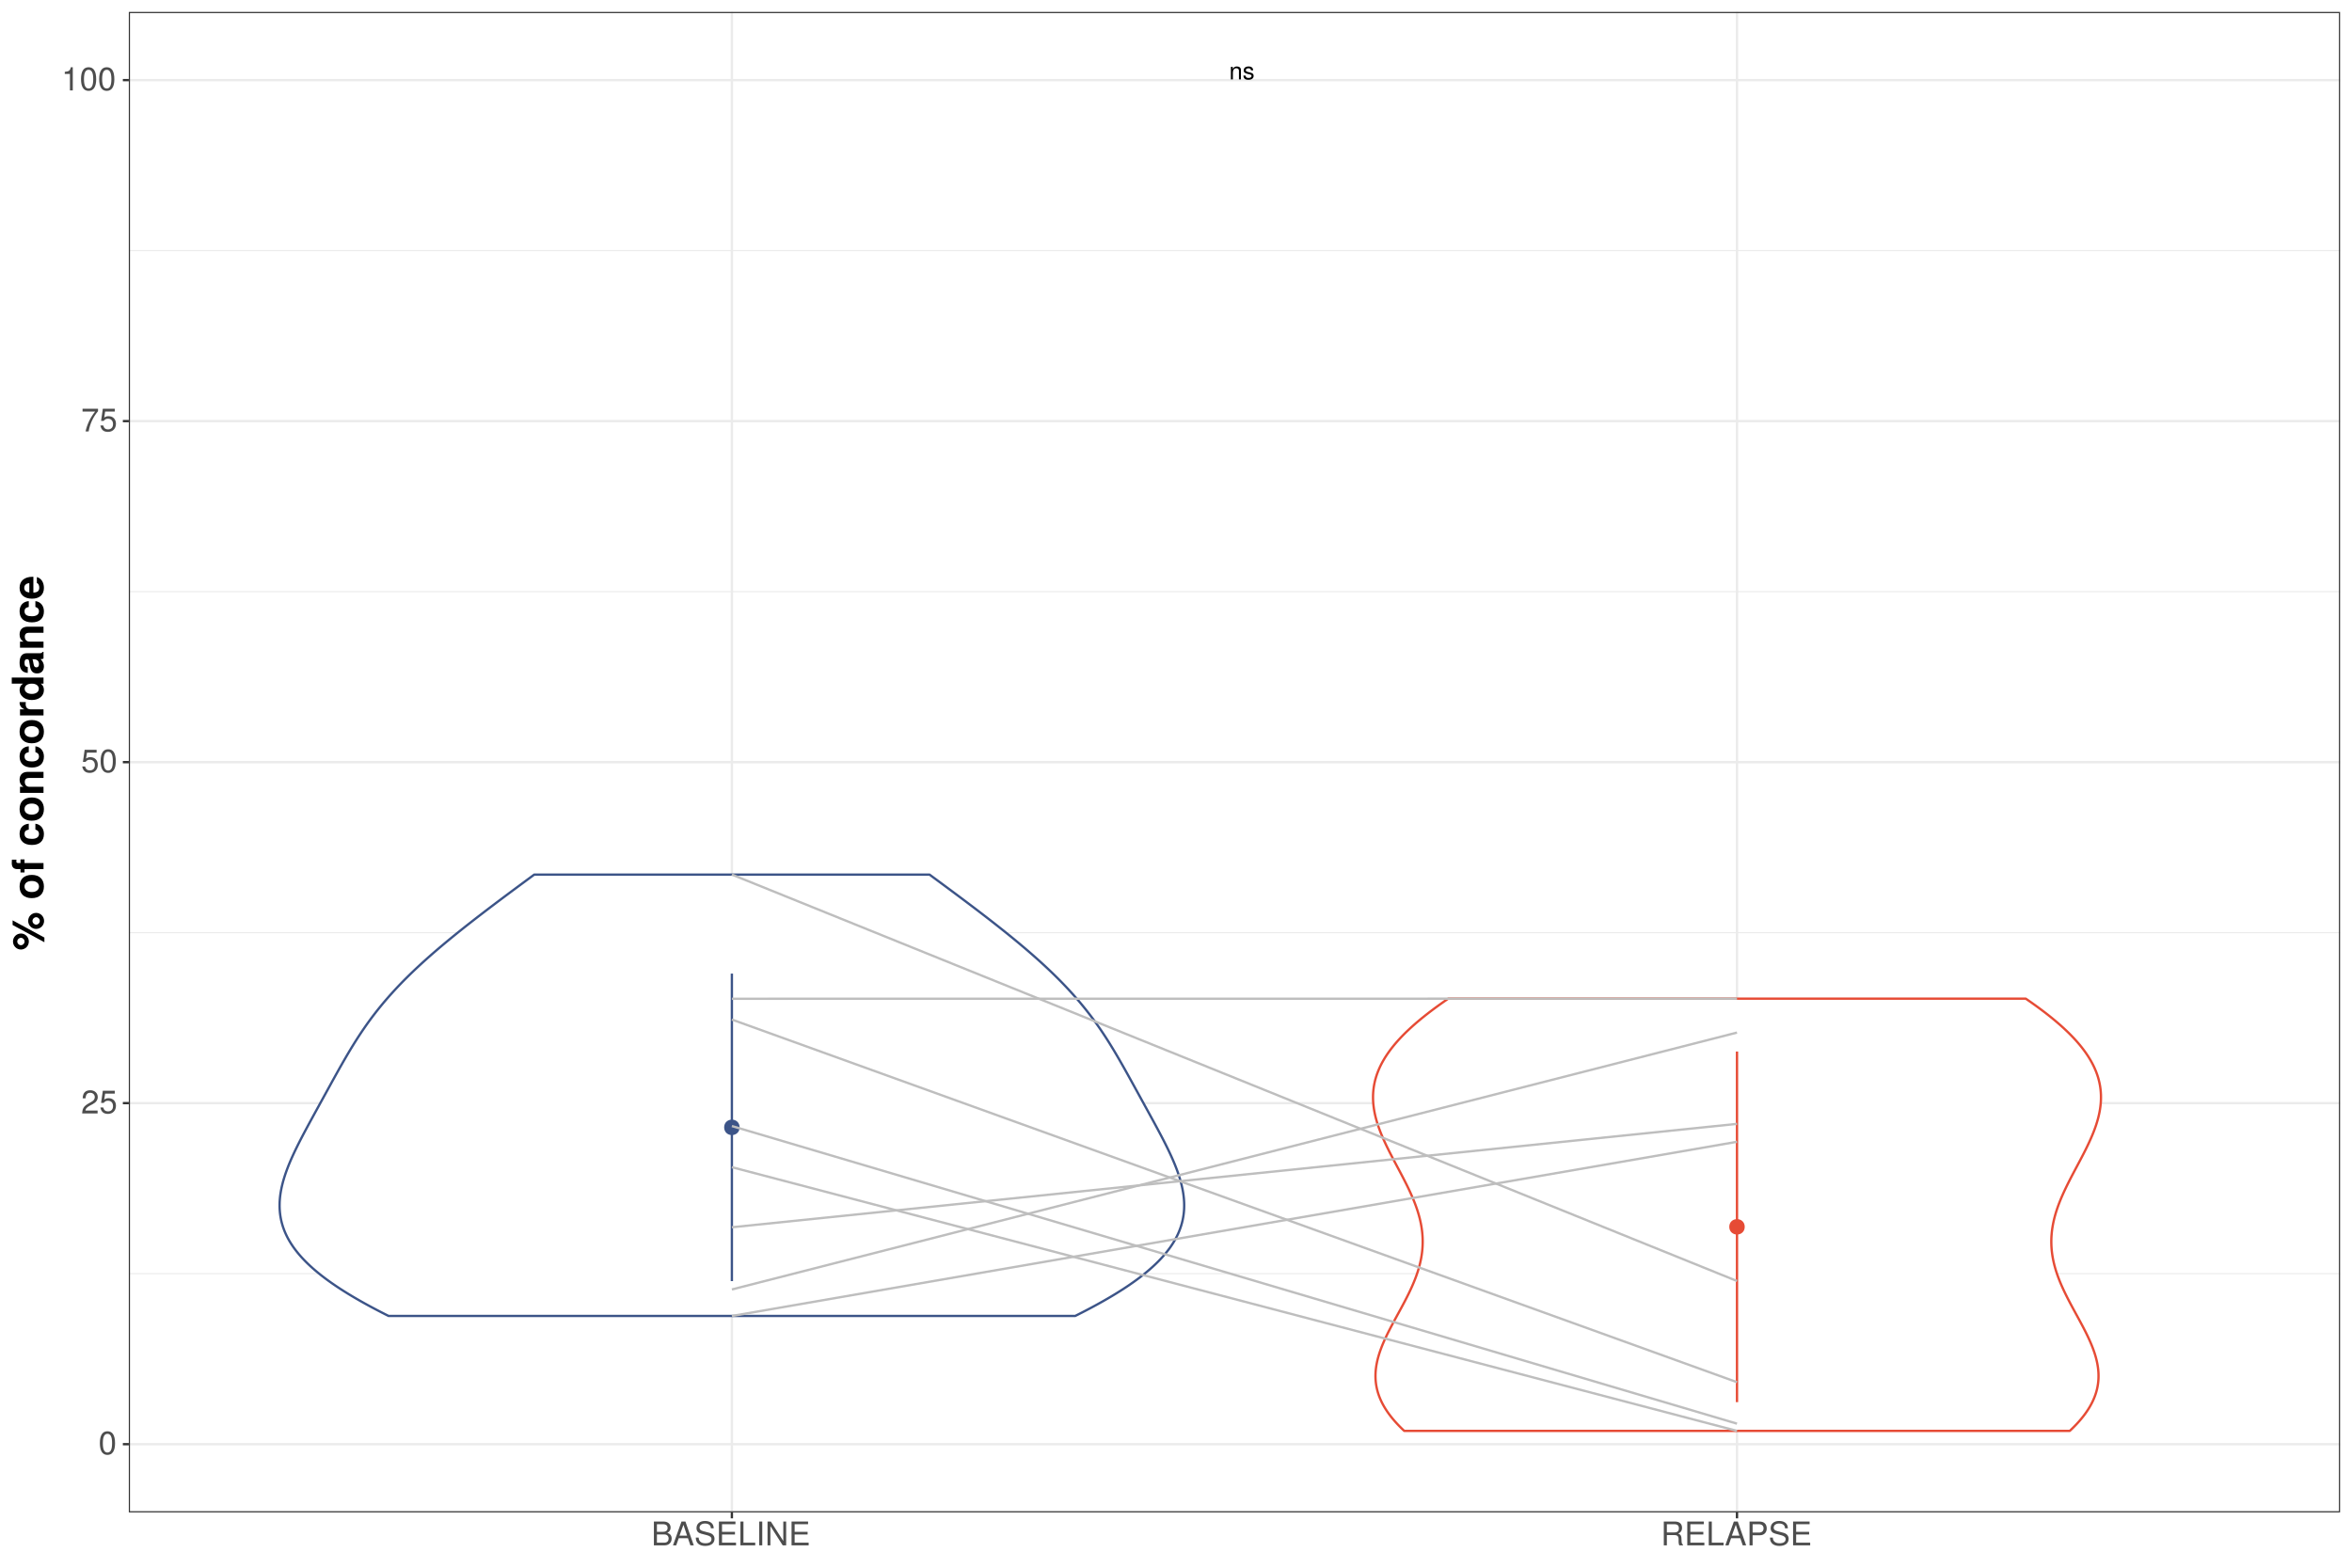<?xml version="1.0" encoding="UTF-8"?>
<svg xmlns="http://www.w3.org/2000/svg" xmlns:xlink="http://www.w3.org/1999/xlink" width="1080pt" height="720pt" viewBox="0 0 1080 720" version="1.1">
<defs>
<g>
<symbol overflow="visible" id="glyph0-0">
<path style="stroke:none;" d=""/>
</symbol>
<symbol overflow="visible" id="glyph0-1">
<path style="stroke:none;" d="M 5.375 0 L 5.375 -4.375 C 5.375 -5.328 4.656 -5.953 3.547 -5.953 C 2.688 -5.953 2.125 -5.625 1.625 -4.812 L 1.625 -5.781 L 0.766 -5.781 L 0.766 0 L 1.688 0 L 1.688 -3.188 C 1.688 -4.375 2.328 -5.141 3.266 -5.141 C 4 -5.141 4.469 -4.703 4.469 -4.016 L 4.469 0 Z M 5.375 0 "/>
</symbol>
<symbol overflow="visible" id="glyph0-2">
<path style="stroke:none;" d="M 5.078 -1.625 C 5.078 -2.484 4.578 -2.922 3.438 -3.188 L 2.547 -3.406 C 1.797 -3.578 1.484 -3.828 1.484 -4.234 C 1.484 -4.766 1.953 -5.109 2.703 -5.109 C 3.453 -5.109 3.844 -4.781 3.859 -4.172 L 4.844 -4.172 C 4.828 -5.312 4.078 -5.953 2.734 -5.953 C 1.391 -5.953 0.516 -5.266 0.516 -4.188 C 0.516 -3.281 0.984 -2.844 2.359 -2.516 L 3.219 -2.312 C 3.859 -2.156 4.109 -1.969 4.109 -1.547 C 4.109 -1 3.562 -0.688 2.766 -0.688 C 1.938 -0.688 1.469 -0.891 1.344 -1.766 L 0.375 -1.766 C 0.422 -0.438 1.172 0.172 2.688 0.172 C 4.141 0.172 5.078 -0.516 5.078 -1.625 Z M 5.078 -1.625 "/>
</symbol>
<symbol overflow="visible" id="glyph1-0">
<path style="stroke:none;" d=""/>
</symbol>
<symbol overflow="visible" id="glyph1-1">
<path style="stroke:none;" d="M 7.609 -5.109 C 7.609 -8.812 6.438 -10.641 4.125 -10.641 C 1.828 -10.641 0.641 -8.781 0.641 -5.203 C 0.641 -1.625 1.844 0.219 4.125 0.219 C 6.375 0.219 7.609 -1.625 7.609 -5.109 Z M 6.25 -5.234 C 6.25 -2.219 5.562 -0.875 4.094 -0.875 C 2.703 -0.875 2 -2.281 2 -5.188 C 2 -8.094 2.703 -9.469 4.125 -9.469 C 5.547 -9.469 6.25 -8.078 6.25 -5.234 Z M 6.25 -5.234 "/>
</symbol>
<symbol overflow="visible" id="glyph1-2">
<path style="stroke:none;" d="M 7.672 -7.516 C 7.672 -9.312 6.266 -10.641 4.266 -10.641 C 2.078 -10.641 0.828 -9.531 0.75 -6.938 L 2.062 -6.938 C 2.172 -8.734 2.906 -9.484 4.219 -9.484 C 5.422 -9.484 6.312 -8.625 6.312 -7.484 C 6.312 -6.641 5.812 -5.922 4.875 -5.391 L 3.5 -4.609 C 1.281 -3.344 0.625 -2.344 0.516 0 L 7.594 0 L 7.594 -1.312 L 2 -1.312 C 2.125 -2.172 2.609 -2.734 3.922 -3.5 L 5.422 -4.312 C 6.906 -5.094 7.672 -6.203 7.672 -7.516 Z M 7.672 -7.516 "/>
</symbol>
<symbol overflow="visible" id="glyph1-3">
<path style="stroke:none;" d="M 7.688 -3.531 C 7.688 -5.625 6.297 -7 4.266 -7 C 3.516 -7 2.906 -6.812 2.297 -6.359 L 2.719 -9.109 L 7.141 -9.109 L 7.141 -10.406 L 1.656 -10.406 L 0.859 -4.844 L 2.062 -4.844 C 2.688 -5.578 3.188 -5.828 4.016 -5.828 C 5.438 -5.828 6.344 -4.922 6.344 -3.344 C 6.344 -1.812 5.453 -0.938 4.016 -0.938 C 2.859 -0.938 2.156 -1.531 1.844 -2.734 L 0.531 -2.734 C 0.953 -0.609 2.156 0.219 4.047 0.219 C 6.188 0.219 7.688 -1.281 7.688 -3.531 Z M 7.688 -3.531 "/>
</symbol>
<symbol overflow="visible" id="glyph1-4">
<path style="stroke:none;" d="M 7.797 -9.297 L 7.797 -10.406 L 0.688 -10.406 L 0.688 -9.109 L 6.438 -9.109 C 4.312 -6.438 2.812 -3.328 2.062 0 L 3.484 0 C 4.062 -3.438 5.562 -6.641 7.797 -9.297 Z M 7.797 -9.297 "/>
</symbol>
<symbol overflow="visible" id="glyph1-5">
<path style="stroke:none;" d="M 5.203 0 L 5.203 -10.641 L 4.328 -10.641 C 3.875 -9 3.562 -8.781 1.531 -8.516 L 1.531 -7.578 L 3.891 -7.578 L 3.891 0 Z M 5.203 0 "/>
</symbol>
<symbol overflow="visible" id="glyph1-6">
<path style="stroke:none;" d="M 9.344 -3.125 C 9.344 -4.438 8.75 -5.234 7.344 -5.781 C 8.344 -6.234 8.859 -7.047 8.859 -8.156 C 8.859 -9.75 7.688 -10.938 5.625 -10.938 L 1.188 -10.938 L 1.188 0 L 6.125 0 C 8.078 0 9.344 -1.312 9.344 -3.125 Z M 7.469 -7.969 C 7.469 -6.859 6.828 -6.219 5.281 -6.219 L 2.578 -6.219 L 2.578 -9.703 L 5.281 -9.703 C 6.828 -9.703 7.469 -9.078 7.469 -7.969 Z M 7.953 -3.109 C 7.953 -2.062 7.312 -1.234 5.984 -1.234 L 2.578 -1.234 L 2.578 -5 L 5.984 -5 C 7.312 -5 7.953 -4.172 7.953 -3.109 Z M 7.953 -3.109 "/>
</symbol>
<symbol overflow="visible" id="glyph1-7">
<path style="stroke:none;" d="M 9.797 0 L 5.953 -10.938 L 4.156 -10.938 L 0.25 0 L 1.734 0 L 2.891 -3.281 L 7.109 -3.281 L 8.234 0 Z M 6.719 -4.453 L 3.234 -4.453 L 5.047 -9.438 Z M 6.719 -4.453 "/>
</symbol>
<symbol overflow="visible" id="glyph1-8">
<path style="stroke:none;" d="M 9.312 -3 C 9.312 -4.344 8.469 -5.344 6.984 -5.75 L 4.25 -6.484 C 2.922 -6.828 2.438 -7.266 2.438 -8.094 C 2.438 -9.203 3.422 -10.031 4.891 -10.031 C 6.625 -10.031 7.625 -9.234 7.625 -7.812 L 8.938 -7.812 C 8.938 -9.953 7.453 -11.203 4.938 -11.203 C 2.531 -11.203 1.047 -9.891 1.047 -7.906 C 1.047 -6.562 1.75 -5.734 3.188 -5.359 L 5.906 -4.641 C 7.297 -4.281 7.922 -3.719 7.922 -2.859 C 7.922 -1.672 7.016 -0.953 5.125 -0.953 C 3.062 -0.953 2.047 -2 2.047 -3.562 L 0.719 -3.562 C 0.719 -0.969 2.453 0.266 5.047 0.266 C 7.812 0.266 9.312 -1.047 9.312 -3 Z M 9.312 -3 "/>
</symbol>
<symbol overflow="visible" id="glyph1-9">
<path style="stroke:none;" d="M 9.188 0 L 9.188 -1.234 L 2.75 -1.234 L 2.75 -4.984 L 8.703 -4.984 L 8.703 -6.203 L 2.75 -6.203 L 2.75 -9.703 L 8.922 -9.703 L 8.922 -10.938 L 1.344 -10.938 L 1.344 0 Z M 9.188 0 "/>
</symbol>
<symbol overflow="visible" id="glyph1-10">
<path style="stroke:none;" d="M 8 0 L 8 -1.234 L 2.594 -1.234 L 2.594 -10.938 L 1.203 -10.938 L 1.203 0 Z M 8 0 "/>
</symbol>
<symbol overflow="visible" id="glyph1-11">
<path style="stroke:none;" d="M 2.891 0 L 2.891 -10.938 L 1.5 -10.938 L 1.5 0 Z M 2.891 0 "/>
</symbol>
<symbol overflow="visible" id="glyph1-12">
<path style="stroke:none;" d="M 9.688 0 L 9.688 -10.938 L 8.375 -10.938 L 8.375 -2 L 2.656 -10.938 L 1.141 -10.938 L 1.141 0 L 2.453 0 L 2.453 -8.859 L 8.109 0 Z M 9.688 0 "/>
</symbol>
<symbol overflow="visible" id="glyph1-13">
<path style="stroke:none;" d="M 10.188 0 L 10.188 -0.344 C 9.656 -0.703 9.547 -1.094 9.531 -2.547 C 9.5 -4.344 9.219 -4.891 8.047 -5.406 C 9.266 -6 9.766 -6.766 9.766 -8.016 C 9.766 -9.906 8.578 -10.938 6.438 -10.938 L 1.391 -10.938 L 1.391 0 L 2.797 0 L 2.797 -4.703 L 6.391 -4.703 C 7.625 -4.703 8.203 -4.109 8.188 -2.766 L 8.172 -1.781 C 8.156 -1.109 8.297 -0.453 8.484 0 Z M 8.312 -7.812 C 8.312 -6.531 7.656 -5.938 6.172 -5.938 L 2.797 -5.938 L 2.797 -9.703 L 6.172 -9.703 C 7.719 -9.703 8.312 -9.047 8.312 -7.812 Z M 8.312 -7.812 "/>
</symbol>
<symbol overflow="visible" id="glyph1-14">
<path style="stroke:none;" d="M 9.25 -7.719 C 9.25 -9.781 8.047 -10.938 5.875 -10.938 L 1.359 -10.938 L 1.359 0 L 2.766 0 L 2.766 -4.641 L 6.188 -4.641 C 8 -4.641 9.25 -5.906 9.25 -7.719 Z M 7.797 -7.781 C 7.797 -6.578 7 -5.859 5.672 -5.859 L 2.766 -5.859 L 2.766 -9.703 L 5.672 -9.703 C 7 -9.703 7.797 -8.984 7.797 -7.781 Z M 7.797 -7.781 "/>
</symbol>
<symbol overflow="visible" id="glyph2-0">
<path style="stroke:none;" d=""/>
</symbol>
<symbol overflow="visible" id="glyph2-1">
<path style="stroke:none;" d="M -10.344 -7.797 C -12.406 -7.797 -14.016 -6.188 -14.016 -4.125 C -14.016 -2.094 -12.375 -0.438 -10.375 -0.438 C -8.375 -0.438 -6.734 -2.094 -6.734 -4.125 C -6.734 -6.125 -8.375 -7.797 -10.344 -7.797 Z M -10.359 -5.812 C -9.453 -5.812 -8.703 -5.047 -8.703 -4.125 C -8.703 -3.188 -9.453 -2.422 -10.375 -2.422 C -11.281 -2.422 -12.047 -3.188 -12.047 -4.125 C -12.047 -5.062 -11.297 -5.812 -10.359 -5.812 Z M -14.188 -13.844 L -14.188 -11.719 L 0.406 -3.797 L 0.406 -5.938 Z M -3.344 -17.266 C -5.422 -17.266 -7.047 -15.641 -7.047 -13.578 C -7.047 -11.562 -5.406 -9.906 -3.406 -9.906 C -1.375 -9.906 0.266 -11.562 0.266 -13.578 C 0.266 -15.578 -1.375 -17.266 -3.344 -17.266 Z M -3.359 -15.281 C -2.453 -15.281 -1.703 -14.5 -1.703 -13.578 C -1.703 -12.641 -2.453 -11.875 -3.375 -11.875 C -4.297 -11.875 -5.062 -12.641 -5.062 -13.578 C -5.062 -14.516 -4.297 -15.281 -3.359 -15.281 Z M -3.359 -15.281 "/>
</symbol>
<symbol overflow="visible" id="glyph2-2">
<path style="stroke:none;" d=""/>
</symbol>
<symbol overflow="visible" id="glyph2-3">
<path style="stroke:none;" d="M -5.312 -11.375 C -8.984 -11.375 -10.984 -9.406 -10.984 -6.016 C -10.984 -2.719 -8.938 -0.703 -5.406 -0.703 C -1.844 -0.703 0.188 -2.719 0.188 -6.047 C 0.188 -9.312 -1.859 -11.375 -5.312 -11.375 Z M -5.359 -8.578 C -3.344 -8.578 -2.078 -7.547 -2.078 -6.047 C -2.078 -4.516 -3.344 -3.5 -5.406 -3.5 C -7.453 -3.5 -8.719 -4.516 -8.719 -6.047 C -8.719 -7.578 -7.484 -8.578 -5.359 -8.578 Z M -5.359 -8.578 "/>
</symbol>
<symbol overflow="visible" id="glyph2-4">
<path style="stroke:none;" d="M -8.719 -6.266 L -10.578 -6.266 L -10.578 -4.594 L -11.641 -4.594 C -12.203 -4.594 -12.484 -4.844 -12.484 -5.359 C -12.484 -5.594 -12.453 -5.922 -12.422 -6.156 L -14.516 -6.156 C -14.562 -5.641 -14.578 -4.938 -14.578 -4.562 C -14.578 -2.703 -13.703 -1.797 -11.875 -1.797 L -10.578 -1.797 L -10.578 -0.281 L -8.719 -0.281 L -8.719 -1.797 L 0 -1.797 L 0 -4.594 L -8.719 -4.594 Z M -8.719 -6.266 "/>
</symbol>
<symbol overflow="visible" id="glyph2-5">
<path style="stroke:none;" d="M -3.734 -10.438 L -3.734 -7.766 C -2.625 -7.406 -2.078 -6.844 -2.078 -5.766 C -2.078 -4.344 -3.219 -3.484 -5.312 -3.484 C -7.297 -3.484 -8.719 -4 -8.719 -5.766 C -8.719 -6.906 -8.188 -7.438 -6.766 -7.766 L -6.766 -10.438 C -9.406 -10.234 -10.984 -8.484 -10.984 -5.781 C -10.984 -2.562 -9 -0.688 -5.312 -0.688 C -1.766 -0.688 0.188 -2.547 0.188 -5.734 C 0.188 -8.359 -1.438 -10.188 -3.734 -10.438 Z M -3.734 -10.438 "/>
</symbol>
<symbol overflow="visible" id="glyph2-6">
<path style="stroke:none;" d="M 0 -10.922 L -7.234 -10.922 C -9.625 -10.922 -10.984 -9.594 -10.984 -7.297 C -10.984 -5.844 -10.438 -4.859 -9.234 -4.062 L -10.797 -4.062 L -10.797 -1.266 L 0 -1.266 L 0 -4.062 L -6.484 -4.062 C -7.766 -4.062 -8.594 -4.953 -8.594 -6.312 C -8.594 -7.516 -7.938 -8.125 -6.656 -8.125 L 0 -8.125 Z M 0 -10.922 "/>
</symbol>
<symbol overflow="visible" id="glyph2-7">
<path style="stroke:none;" d="M -8.125 -7.406 L -10.953 -7.406 C -10.984 -7.234 -10.984 -7.141 -10.984 -7.062 C -10.984 -5.781 -10.141 -4.656 -8.688 -4.062 L -10.797 -4.062 L -10.797 -1.266 L 0 -1.266 L 0 -4.062 L -5.734 -4.062 C -7.375 -4.062 -8.203 -4.875 -8.203 -6.516 C -8.203 -6.812 -8.188 -7.016 -8.125 -7.406 Z M -8.125 -7.406 "/>
</symbol>
<symbol overflow="visible" id="glyph2-8">
<path style="stroke:none;" d="M 0 -10.906 L -14.578 -10.906 L -14.578 -8.094 L -9.406 -8.094 C -10.484 -7.406 -10.984 -6.453 -10.984 -5.125 C -10.984 -2.547 -8.641 -0.578 -5.375 -0.578 C -2.312 -0.578 0.188 -2.266 0.188 -5.125 C 0.188 -6.453 -0.312 -7.406 -1.234 -8.094 L 0 -8.094 Z M -5.344 -8.094 C -3.375 -8.094 -2.156 -7.141 -2.156 -5.734 C -2.156 -4.344 -3.406 -3.375 -5.375 -3.375 C -7.375 -3.375 -8.641 -4.344 -8.641 -5.734 C -8.641 -7.156 -7.406 -8.094 -5.344 -8.094 Z M -5.344 -8.094 "/>
</symbol>
<symbol overflow="visible" id="glyph2-9">
<path style="stroke:none;" d="M 0 -10.484 L -0.344 -10.484 C -0.797 -9.984 -1.094 -9.844 -1.656 -9.844 L -7.656 -9.844 C -9.859 -9.844 -10.984 -8.344 -10.984 -5.422 C -10.984 -2.5 -9.734 -0.984 -7.234 -0.797 L -7.234 -3.5 C -8.359 -3.641 -8.719 -4.094 -8.719 -5.484 C -8.719 -6.562 -8.359 -7.094 -7.641 -7.094 C -6.5 -7.094 -6.625 -6.266 -6.375 -4.859 L -6.188 -3.734 C -5.797 -1.594 -4.875 -0.562 -2.922 -0.562 C -0.812 -0.562 0.188 -2.047 0.188 -3.844 C 0.188 -5.047 -0.344 -6.141 -1.359 -7.125 C -0.797 -7.125 -0.312 -7.188 0 -7.438 Z M -4.625 -7.094 C -3 -7.094 -2.078 -6.297 -2.078 -4.875 C -2.078 -3.938 -2.438 -3.359 -3.234 -3.359 C -4.062 -3.359 -4.359 -3.797 -4.578 -4.953 L -4.766 -5.922 C -4.906 -6.656 -4.938 -6.781 -5.094 -7.094 Z M -4.625 -7.094 "/>
</symbol>
<symbol overflow="visible" id="glyph2-10">
<path style="stroke:none;" d="M -5 -10.5 C -8.719 -10.5 -10.984 -8.625 -10.984 -5.438 C -10.984 -2.344 -8.875 -0.438 -5.266 -0.438 C -1.797 -0.438 0.188 -2.312 0.188 -5.375 C 0.188 -7.797 -0.922 -9.766 -3.047 -10.375 L -3.047 -7.625 C -2.266 -7.375 -1.953 -6.5 -1.953 -5.484 C -1.953 -4.156 -2.562 -3.312 -4.656 -3.234 L -4.656 -10.484 Z M -6.516 -7.578 L -6.516 -3.281 C -8.016 -3.453 -8.844 -4.156 -8.844 -5.406 C -8.844 -6.594 -8.062 -7.438 -6.516 -7.578 Z M -6.516 -7.578 "/>
</symbol>
</g>
<clipPath id="clip1">
  <path d="M 59.152 5.48 L 1074.523 5.48 L 1074.523 694.59 L 59.152 694.59 Z M 59.152 5.48 "/>
</clipPath>
<clipPath id="clip2">
  <path d="M 59.152 584 L 1074.523 584 L 1074.523 586 L 59.152 586 Z M 59.152 584 "/>
</clipPath>
<clipPath id="clip3">
  <path d="M 59.152 428 L 1074.523 428 L 1074.523 429 L 59.152 429 Z M 59.152 428 "/>
</clipPath>
<clipPath id="clip4">
  <path d="M 59.152 271 L 1074.523 271 L 1074.523 272 L 59.152 272 Z M 59.152 271 "/>
</clipPath>
<clipPath id="clip5">
  <path d="M 59.152 114 L 1074.523 114 L 1074.523 116 L 59.152 116 Z M 59.152 114 "/>
</clipPath>
<clipPath id="clip6">
  <path d="M 59.152 662 L 1074.523 662 L 1074.523 664 L 59.152 664 Z M 59.152 662 "/>
</clipPath>
<clipPath id="clip7">
  <path d="M 59.152 506 L 1074.523 506 L 1074.523 508 L 59.152 508 Z M 59.152 506 "/>
</clipPath>
<clipPath id="clip8">
  <path d="M 59.152 349 L 1074.523 349 L 1074.523 351 L 59.152 351 Z M 59.152 349 "/>
</clipPath>
<clipPath id="clip9">
  <path d="M 59.152 192 L 1074.523 192 L 1074.523 194 L 59.152 194 Z M 59.152 192 "/>
</clipPath>
<clipPath id="clip10">
  <path d="M 59.152 36 L 1074.523 36 L 1074.523 38 L 59.152 38 Z M 59.152 36 "/>
</clipPath>
<clipPath id="clip11">
  <path d="M 335 5.48 L 337 5.48 L 337 694.59 L 335 694.59 Z M 335 5.48 "/>
</clipPath>
<clipPath id="clip12">
  <path d="M 797 5.48 L 799 5.48 L 799 694.59 L 797 694.59 Z M 797 5.48 "/>
</clipPath>
<clipPath id="clip13">
  <path d="M 59.152 5.48 L 1074.523 5.48 L 1074.523 694.59 L 59.152 694.59 Z M 59.152 5.48 "/>
</clipPath>
</defs>
<g id="surface67">
<rect x="0" y="0" width="1080" height="720" style="fill:rgb(100%,100%,100%);fill-opacity:1;stroke:none;"/>
<rect x="0" y="0" width="1080" height="720" style="fill:rgb(100%,100%,100%);fill-opacity:1;stroke:none;"/>
<path style="fill:none;stroke-width:1.067;stroke-linecap:round;stroke-linejoin:round;stroke:rgb(100%,100%,100%);stroke-opacity:1;stroke-miterlimit:10;" d="M 0 720 L 1080 720 L 1080 0 L 0 0 Z M 0 720 "/>
<g clip-path="url(#clip1)" clip-rule="nonzero">
<path style=" stroke:none;fill-rule:nonzero;fill:rgb(100%,100%,100%);fill-opacity:1;" d="M 59.152 694.59 L 1074.523 694.59 L 1074.523 5.48 L 59.152 5.48 Z M 59.152 694.59 "/>
</g>
<g clip-path="url(#clip2)" clip-rule="nonzero">
<path style="fill:none;stroke-width:0.533;stroke-linecap:butt;stroke-linejoin:round;stroke:rgb(92.157%,92.157%,92.157%);stroke-opacity:1;stroke-miterlimit:10;" d="M 59.152 584.957 L 1074.52 584.957 "/>
</g>
<g clip-path="url(#clip3)" clip-rule="nonzero">
<path style="fill:none;stroke-width:0.533;stroke-linecap:butt;stroke-linejoin:round;stroke:rgb(92.157%,92.157%,92.157%);stroke-opacity:1;stroke-miterlimit:10;" d="M 59.152 428.344 L 1074.52 428.344 "/>
</g>
<g clip-path="url(#clip4)" clip-rule="nonzero">
<path style="fill:none;stroke-width:0.533;stroke-linecap:butt;stroke-linejoin:round;stroke:rgb(92.157%,92.157%,92.157%);stroke-opacity:1;stroke-miterlimit:10;" d="M 59.152 271.727 L 1074.52 271.727 "/>
</g>
<g clip-path="url(#clip5)" clip-rule="nonzero">
<path style="fill:none;stroke-width:0.533;stroke-linecap:butt;stroke-linejoin:round;stroke:rgb(92.157%,92.157%,92.157%);stroke-opacity:1;stroke-miterlimit:10;" d="M 59.152 115.109 L 1074.52 115.109 "/>
</g>
<g clip-path="url(#clip6)" clip-rule="nonzero">
<path style="fill:none;stroke-width:1.067;stroke-linecap:butt;stroke-linejoin:round;stroke:rgb(92.157%,92.157%,92.157%);stroke-opacity:1;stroke-miterlimit:10;" d="M 59.152 663.266 L 1074.52 663.266 "/>
</g>
<g clip-path="url(#clip7)" clip-rule="nonzero">
<path style="fill:none;stroke-width:1.067;stroke-linecap:butt;stroke-linejoin:round;stroke:rgb(92.157%,92.157%,92.157%);stroke-opacity:1;stroke-miterlimit:10;" d="M 59.152 506.648 L 1074.52 506.648 "/>
</g>
<g clip-path="url(#clip8)" clip-rule="nonzero">
<path style="fill:none;stroke-width:1.067;stroke-linecap:butt;stroke-linejoin:round;stroke:rgb(92.157%,92.157%,92.157%);stroke-opacity:1;stroke-miterlimit:10;" d="M 59.152 350.035 L 1074.52 350.035 "/>
</g>
<g clip-path="url(#clip9)" clip-rule="nonzero">
<path style="fill:none;stroke-width:1.067;stroke-linecap:butt;stroke-linejoin:round;stroke:rgb(92.157%,92.157%,92.157%);stroke-opacity:1;stroke-miterlimit:10;" d="M 59.152 193.418 L 1074.52 193.418 "/>
</g>
<g clip-path="url(#clip10)" clip-rule="nonzero">
<path style="fill:none;stroke-width:1.067;stroke-linecap:butt;stroke-linejoin:round;stroke:rgb(92.157%,92.157%,92.157%);stroke-opacity:1;stroke-miterlimit:10;" d="M 59.152 36.801 L 1074.52 36.801 "/>
</g>
<g clip-path="url(#clip11)" clip-rule="nonzero">
<path style="fill:none;stroke-width:1.067;stroke-linecap:butt;stroke-linejoin:round;stroke:rgb(92.157%,92.157%,92.157%);stroke-opacity:1;stroke-miterlimit:10;" d="M 336.07 694.59 L 336.07 5.48 "/>
</g>
<g clip-path="url(#clip12)" clip-rule="nonzero">
<path style="fill:none;stroke-width:1.067;stroke-linecap:butt;stroke-linejoin:round;stroke:rgb(92.157%,92.157%,92.157%);stroke-opacity:1;stroke-miterlimit:10;" d="M 797.602 694.59 L 797.602 5.48 "/>
</g>
<path style="fill-rule:nonzero;fill:rgb(100%,100%,100%);fill-opacity:1;stroke-width:1.067;stroke-linecap:butt;stroke-linejoin:round;stroke:rgb(23.529%,32.941%,53.333%);stroke-opacity:1;stroke-miterlimit:10;" d="M 178.441 604.391 L 177.652 603.992 L 176.859 603.598 L 176.086 603.199 L 175.309 602.805 L 174.535 602.406 L 173.773 602.012 L 173.008 601.613 L 172.258 601.219 L 170.758 600.422 L 170.023 600.027 L 169.289 599.629 L 168.562 599.234 L 167.844 598.836 L 167.125 598.441 L 166.418 598.043 L 165.711 597.648 L 165.012 597.25 L 164.324 596.852 L 163.633 596.457 L 162.953 596.059 L 162.281 595.664 L 161.609 595.266 L 160.953 594.871 L 160.297 594.473 L 159.645 594.078 L 159.004 593.68 L 158.367 593.281 L 157.738 592.887 L 157.117 592.488 L 156.496 592.094 L 155.887 591.695 L 155.285 591.301 L 154.684 590.902 L 154.098 590.508 L 153.512 590.109 L 152.934 589.711 L 152.363 589.316 L 151.797 588.918 L 151.242 588.523 L 150.695 588.125 L 150.148 587.73 L 149.613 587.332 L 149.082 586.938 L 148.562 586.539 L 148.047 586.141 L 147.531 585.746 L 147.035 585.348 L 146.539 584.953 L 146.051 584.555 L 145.57 584.16 L 145.094 583.762 L 144.629 583.367 L 144.172 582.969 L 143.711 582.57 L 143.27 582.176 L 142.832 581.777 L 142.395 581.383 L 141.977 580.984 L 141.555 580.59 L 141.145 580.191 L 140.742 579.797 L 140.34 579.398 L 139.953 579 L 139.57 578.605 L 139.191 578.207 L 138.824 577.812 L 138.457 577.414 L 138.105 577.02 L 137.758 576.621 L 137.41 576.227 L 137.078 575.828 L 136.75 575.43 L 136.426 575.035 L 136.117 574.637 L 135.805 574.242 L 135.508 573.844 L 135.211 573.449 L 134.922 573.051 L 134.645 572.656 L 134.371 572.258 L 134.102 571.859 L 133.844 571.465 L 133.586 571.066 L 133.34 570.672 L 133.098 570.273 L 132.859 569.879 L 132.637 569.48 L 132.414 569.086 L 132.195 568.688 L 131.992 568.289 L 131.785 567.895 L 131.59 567.496 L 131.402 567.102 L 131.215 566.703 L 131.039 566.309 L 130.867 565.91 L 130.703 565.516 L 130.547 565.117 L 130.387 564.719 L 130.246 564.324 L 130.102 563.926 L 129.965 563.531 L 129.84 563.133 L 129.715 562.738 L 129.598 562.34 L 129.488 561.945 L 129.375 561.547 L 129.277 561.148 L 129.184 560.754 L 129.09 560.355 L 129.012 559.961 L 128.93 559.562 L 128.859 559.168 L 128.793 558.77 L 128.727 558.375 L 128.672 557.977 L 128.621 557.578 L 128.57 557.184 L 128.535 556.785 L 128.496 556.391 L 128.465 555.992 L 128.441 555.598 L 128.414 555.199 L 128.402 554.805 L 128.379 554.008 L 128.383 553.613 L 128.383 553.215 L 128.391 552.82 L 128.402 552.422 L 128.414 552.027 L 128.438 551.629 L 128.465 551.234 L 128.492 550.836 L 128.527 550.438 L 128.562 550.043 L 128.605 549.645 L 128.652 549.25 L 128.699 548.852 L 128.758 548.457 L 128.816 548.059 L 128.879 547.664 L 128.945 547.266 L 129.016 546.867 L 129.09 546.473 L 129.168 546.074 L 129.246 545.68 L 129.332 545.281 L 129.422 544.887 L 129.512 544.488 L 129.609 544.094 L 129.707 543.695 L 129.809 543.297 L 129.914 542.902 L 130.02 542.504 L 130.133 542.109 L 130.25 541.711 L 130.367 541.316 L 130.488 540.918 L 130.609 540.523 L 130.867 539.727 L 130.996 539.332 L 131.133 538.934 L 131.27 538.539 L 131.41 538.141 L 131.555 537.746 L 131.699 537.348 L 131.848 536.953 L 132 536.555 L 132.148 536.156 L 132.305 535.762 L 132.461 535.363 L 132.621 534.969 L 132.785 534.57 L 132.945 534.176 L 133.113 533.777 L 133.281 533.383 L 133.449 532.984 L 133.621 532.586 L 133.797 532.191 L 133.973 531.793 L 134.148 531.398 L 134.328 531 L 134.508 530.605 L 134.691 530.207 L 134.875 529.812 L 135.059 529.414 L 135.246 529.016 L 135.434 528.621 L 135.625 528.223 L 135.816 527.828 L 136.008 527.43 L 136.203 527.035 L 136.398 526.637 L 136.594 526.242 L 136.789 525.844 L 136.988 525.445 L 137.188 525.051 L 137.391 524.652 L 137.59 524.258 L 137.793 523.859 L 137.996 523.465 L 138.203 523.066 L 138.406 522.672 L 138.82 521.875 L 139.027 521.48 L 139.234 521.082 L 139.445 520.688 L 139.652 520.289 L 139.863 519.895 L 140.074 519.496 L 140.285 519.102 L 140.5 518.703 L 140.711 518.305 L 140.926 517.91 L 141.137 517.512 L 141.352 517.117 L 141.566 516.719 L 141.781 516.324 L 141.996 515.926 L 142.211 515.531 L 142.641 514.734 L 142.859 514.34 L 143.074 513.941 L 143.289 513.547 L 143.508 513.148 L 143.723 512.754 L 143.941 512.355 L 144.156 511.961 L 144.594 511.164 L 144.809 510.77 L 145.027 510.371 L 145.246 509.977 L 145.465 509.578 L 145.68 509.184 L 145.898 508.785 L 146.117 508.391 L 146.336 507.992 L 146.551 507.594 L 146.77 507.199 L 146.988 506.801 L 147.207 506.406 L 147.426 506.008 L 147.641 505.613 L 147.859 505.215 L 148.078 504.82 L 148.516 504.023 L 148.73 503.629 L 148.949 503.23 L 149.168 502.836 L 149.387 502.438 L 149.602 502.043 L 149.82 501.645 L 150.039 501.25 L 150.477 500.453 L 150.691 500.059 L 150.91 499.66 L 151.129 499.266 L 151.348 498.867 L 151.566 498.473 L 151.785 498.074 L 152.004 497.68 L 152.219 497.281 L 152.438 496.883 L 152.656 496.488 L 152.875 496.09 L 153.098 495.695 L 153.316 495.297 L 153.535 494.902 L 153.754 494.504 L 153.973 494.109 L 154.195 493.711 L 154.414 493.312 L 154.637 492.918 L 154.859 492.52 L 155.078 492.125 L 155.301 491.727 L 155.523 491.332 L 155.746 490.934 L 155.969 490.539 L 156.191 490.141 L 156.418 489.742 L 156.641 489.348 L 156.867 488.949 L 157.094 488.555 L 157.316 488.156 L 157.543 487.762 L 157.773 487.363 L 158 486.969 L 158.461 486.172 L 158.688 485.777 L 158.922 485.379 L 159.152 484.984 L 159.383 484.586 L 159.617 484.191 L 159.852 483.793 L 160.09 483.398 L 160.324 483 L 160.562 482.602 L 160.801 482.207 L 161.039 481.809 L 161.277 481.414 L 161.52 481.016 L 161.762 480.621 L 162.008 480.223 L 162.254 479.828 L 162.496 479.43 L 162.746 479.031 L 162.996 478.637 L 163.242 478.238 L 163.496 477.844 L 163.746 477.445 L 164 477.051 L 164.258 476.652 L 164.512 476.258 L 164.773 475.859 L 165.031 475.461 L 165.293 475.066 L 165.555 474.668 L 165.82 474.273 L 166.086 473.875 L 166.355 473.48 L 166.621 473.082 L 166.895 472.688 L 167.168 472.289 L 167.438 471.891 L 167.715 471.496 L 167.992 471.098 L 168.273 470.703 L 168.555 470.305 L 168.836 469.91 L 169.125 469.512 L 169.41 469.117 L 169.699 468.719 L 169.992 468.32 L 170.281 467.926 L 170.578 467.527 L 170.875 467.133 L 171.172 466.734 L 171.473 466.34 L 171.777 465.941 L 172.082 465.547 L 172.391 465.148 L 172.695 464.75 L 173.008 464.355 L 173.324 463.957 L 173.637 463.562 L 173.957 463.164 L 174.273 462.77 L 174.598 462.371 L 174.922 461.977 L 175.246 461.578 L 175.574 461.18 L 175.906 460.785 L 176.238 460.387 L 176.574 459.992 L 176.91 459.594 L 177.25 459.199 L 177.594 458.801 L 177.938 458.406 L 178.633 457.609 L 178.98 457.215 L 179.336 456.816 L 179.691 456.422 L 180.051 456.023 L 180.41 455.629 L 180.77 455.23 L 181.137 454.836 L 181.871 454.039 L 182.246 453.645 L 182.617 453.246 L 182.992 452.852 L 183.371 452.453 L 183.754 452.059 L 184.137 451.66 L 184.52 451.266 L 184.906 450.867 L 185.297 450.469 L 185.688 450.074 L 186.082 449.676 L 186.48 449.281 L 186.879 448.883 L 187.281 448.488 L 187.684 448.09 L 188.086 447.695 L 188.496 447.297 L 188.902 446.898 L 189.316 446.504 L 189.73 446.105 L 190.145 445.711 L 190.562 445.312 L 190.984 444.918 L 191.406 444.52 L 191.832 444.125 L 192.684 443.328 L 193.117 442.934 L 193.547 442.535 L 193.98 442.141 L 194.418 441.742 L 194.855 441.348 L 195.297 440.949 L 195.738 440.555 L 196.629 439.758 L 197.078 439.363 L 197.527 438.965 L 197.98 438.57 L 198.434 438.172 L 198.887 437.777 L 199.344 437.379 L 199.805 436.984 L 200.727 436.188 L 201.191 435.793 L 201.656 435.395 L 202.125 435 L 202.594 434.602 L 203.062 434.207 L 203.535 433.809 L 204.012 433.414 L 204.484 433.016 L 204.965 432.617 L 205.441 432.223 L 205.922 431.824 L 206.402 431.43 L 206.887 431.031 L 207.371 430.637 L 207.855 430.238 L 208.344 429.844 L 208.832 429.445 L 209.324 429.047 L 209.812 428.652 L 210.309 428.254 L 210.801 427.859 L 211.297 427.461 L 211.793 427.066 L 212.289 426.668 L 212.789 426.273 L 213.289 425.875 L 213.793 425.477 L 214.293 425.082 L 214.797 424.684 L 215.301 424.289 L 215.809 423.891 L 216.316 423.496 L 216.824 423.098 L 217.332 422.703 L 218.355 421.906 L 218.867 421.512 L 219.379 421.113 L 219.895 420.719 L 220.406 420.32 L 220.926 419.926 L 221.441 419.527 L 221.957 419.133 L 222.996 418.336 L 223.516 417.941 L 224.039 417.543 L 224.559 417.148 L 225.082 416.75 L 225.605 416.355 L 226.129 415.957 L 226.652 415.562 L 227.18 415.164 L 227.703 414.766 L 228.23 414.371 L 228.758 413.973 L 229.285 413.578 L 229.816 413.18 L 230.344 412.785 L 230.875 412.387 L 231.402 411.992 L 232.465 411.195 L 232.996 410.801 L 233.531 410.402 L 234.062 410.008 L 234.598 409.609 L 235.129 409.215 L 235.664 408.816 L 236.199 408.422 L 237.27 407.625 L 237.805 407.23 L 238.34 406.832 L 238.875 406.438 L 239.41 406.039 L 239.949 405.645 L 240.484 405.246 L 241.023 404.852 L 241.559 404.453 L 242.098 404.055 L 242.637 403.66 L 243.176 403.262 L 243.711 402.867 L 244.25 402.469 L 244.789 402.074 L 245.328 401.676 L 426.812 401.676 L 427.352 402.074 L 427.891 402.469 L 428.426 402.867 L 428.965 403.262 L 429.504 403.66 L 430.043 404.055 L 430.578 404.453 L 431.117 404.852 L 431.652 405.246 L 432.191 405.645 L 432.727 406.039 L 433.266 406.438 L 433.801 406.832 L 434.336 407.23 L 434.871 407.625 L 435.941 408.422 L 436.477 408.816 L 437.008 409.215 L 437.543 409.609 L 438.078 410.008 L 438.609 410.402 L 439.141 410.801 L 439.672 411.195 L 440.734 411.992 L 441.266 412.387 L 441.797 412.785 L 442.324 413.18 L 442.852 413.578 L 443.383 413.973 L 443.906 414.371 L 444.434 414.766 L 444.961 415.164 L 445.484 415.562 L 446.012 415.957 L 446.535 416.355 L 447.059 416.75 L 447.582 417.148 L 448.102 417.543 L 448.621 417.941 L 449.145 418.336 L 449.66 418.734 L 450.18 419.133 L 450.699 419.527 L 451.215 419.926 L 451.73 420.32 L 452.246 420.719 L 452.762 421.113 L 453.273 421.512 L 453.785 421.906 L 454.809 422.703 L 455.316 423.098 L 455.824 423.496 L 456.332 423.891 L 456.836 424.289 L 457.344 424.684 L 457.844 425.082 L 458.348 425.477 L 459.348 426.273 L 459.848 426.668 L 460.348 427.066 L 460.844 427.461 L 461.34 427.859 L 461.832 428.254 L 462.324 428.652 L 462.816 429.047 L 463.305 429.445 L 463.797 429.844 L 464.281 430.238 L 464.77 430.637 L 465.254 431.031 L 465.734 431.43 L 466.219 431.824 L 466.699 432.223 L 467.176 432.617 L 467.656 433.016 L 468.129 433.414 L 468.602 433.809 L 469.074 434.207 L 469.547 434.602 L 470.016 435 L 470.484 435.395 L 470.949 435.793 L 471.414 436.188 L 472.336 436.984 L 472.793 437.379 L 473.25 437.777 L 473.707 438.172 L 474.16 438.57 L 474.613 438.965 L 475.062 439.363 L 475.508 439.758 L 475.957 440.156 L 476.402 440.555 L 476.844 440.949 L 477.285 441.348 L 477.723 441.742 L 478.156 442.141 L 478.594 442.535 L 479.023 442.934 L 479.457 443.328 L 480.309 444.125 L 480.734 444.52 L 481.156 444.918 L 481.574 445.312 L 481.996 445.711 L 482.41 446.105 L 482.824 446.504 L 483.234 446.898 L 484.055 447.695 L 484.457 448.09 L 484.859 448.488 L 485.262 448.883 L 486.055 449.676 L 486.449 450.074 L 486.84 450.469 L 487.234 450.867 L 487.617 451.266 L 488.004 451.66 L 488.387 452.059 L 488.766 452.453 L 489.145 452.852 L 489.523 453.246 L 489.895 453.645 L 490.27 454.039 L 491.004 454.836 L 491.367 455.23 L 491.73 455.629 L 492.09 456.023 L 492.449 456.422 L 492.805 456.816 L 493.156 457.215 L 493.508 457.609 L 494.203 458.406 L 494.547 458.801 L 494.891 459.199 L 495.227 459.594 L 495.566 459.992 L 495.902 460.387 L 496.234 460.785 L 496.562 461.18 L 496.895 461.578 L 497.219 461.977 L 497.543 462.371 L 497.863 462.77 L 498.184 463.164 L 498.504 463.562 L 498.816 463.957 L 499.133 464.355 L 499.441 464.75 L 500.059 465.547 L 500.363 465.941 L 500.664 466.34 L 500.969 466.734 L 501.266 467.133 L 501.562 467.527 L 501.855 467.926 L 502.148 468.32 L 502.441 468.719 L 502.73 469.117 L 503.016 469.512 L 503.301 469.91 L 503.586 470.305 L 503.867 470.703 L 504.145 471.098 L 504.422 471.496 L 504.699 471.891 L 505.246 472.688 L 505.52 473.082 L 505.785 473.48 L 506.055 473.875 L 506.32 474.273 L 506.582 474.668 L 506.848 475.066 L 507.109 475.461 L 507.625 476.258 L 507.883 476.652 L 508.137 477.051 L 508.391 477.445 L 508.645 477.844 L 508.895 478.238 L 509.145 478.637 L 509.395 479.031 L 509.887 479.828 L 510.133 480.223 L 510.375 480.621 L 510.617 481.016 L 510.859 481.414 L 511.102 481.809 L 511.34 482.207 L 511.578 482.602 L 511.816 483 L 512.051 483.398 L 512.285 483.793 L 512.52 484.191 L 512.754 484.586 L 512.988 484.984 L 513.219 485.379 L 513.449 485.777 L 513.68 486.172 L 514.141 486.969 L 514.367 487.363 L 514.594 487.762 L 514.82 488.156 L 515.047 488.555 L 515.273 488.949 L 515.5 489.348 L 515.723 489.742 L 515.945 490.141 L 516.172 490.539 L 516.395 490.934 L 516.617 491.332 L 516.84 491.727 L 517.059 492.125 L 517.281 492.52 L 517.504 492.918 L 517.723 493.312 L 517.945 493.711 L 518.164 494.109 L 518.383 494.504 L 518.605 494.902 L 518.824 495.297 L 519.043 495.695 L 519.262 496.09 L 519.48 496.488 L 519.699 496.883 L 520.137 497.68 L 520.355 498.074 L 520.574 498.473 L 520.793 498.867 L 521.012 499.266 L 521.23 499.66 L 521.445 500.059 L 521.664 500.453 L 522.102 501.25 L 522.316 501.645 L 522.535 502.043 L 522.754 502.438 L 522.973 502.836 L 523.191 503.23 L 523.406 503.629 L 523.625 504.023 L 524.062 504.82 L 524.277 505.215 L 524.496 505.613 L 524.715 506.008 L 524.934 506.406 L 525.152 506.801 L 525.367 507.199 L 525.586 507.594 L 526.023 508.391 L 526.242 508.785 L 526.457 509.184 L 526.676 509.578 L 526.895 509.977 L 527.113 510.371 L 527.328 510.77 L 527.547 511.164 L 527.766 511.562 L 527.98 511.961 L 528.199 512.355 L 528.414 512.754 L 528.633 513.148 L 528.848 513.547 L 529.066 513.941 L 529.281 514.34 L 529.496 514.734 L 529.715 515.133 L 529.93 515.531 L 530.145 515.926 L 530.359 516.324 L 530.574 516.719 L 530.789 517.117 L 531 517.512 L 531.215 517.91 L 531.43 518.305 L 531.852 519.102 L 532.062 519.496 L 532.273 519.895 L 532.484 520.289 L 532.695 520.688 L 532.902 521.082 L 533.113 521.48 L 533.32 521.875 L 533.734 522.672 L 533.938 523.066 L 534.145 523.465 L 534.348 523.859 L 534.547 524.258 L 534.75 524.652 L 534.949 525.051 L 535.148 525.445 L 535.547 526.242 L 535.742 526.637 L 535.938 527.035 L 536.129 527.43 L 536.324 527.828 L 536.516 528.223 L 536.703 528.621 L 536.895 529.016 L 537.078 529.414 L 537.266 529.812 L 537.449 530.207 L 537.633 530.605 L 537.812 531 L 537.992 531.398 L 538.168 531.793 L 538.344 532.191 L 538.516 532.586 L 538.859 533.383 L 539.027 533.777 L 539.191 534.176 L 539.355 534.57 L 539.52 534.969 L 539.676 535.363 L 539.832 535.762 L 539.988 536.156 L 540.293 536.953 L 540.441 537.348 L 540.586 537.746 L 540.727 538.141 L 540.867 538.539 L 541.004 538.934 L 541.141 539.332 L 541.273 539.727 L 541.531 540.523 L 541.652 540.918 L 541.773 541.316 L 541.891 541.711 L 542.004 542.109 L 542.121 542.504 L 542.227 542.902 L 542.332 543.297 L 542.434 543.695 L 542.531 544.094 L 542.629 544.488 L 542.719 544.887 L 542.805 545.281 L 542.895 545.68 L 542.973 546.074 L 543.051 546.473 L 543.125 546.867 L 543.195 547.266 L 543.262 547.664 L 543.324 548.059 L 543.379 548.457 L 543.438 548.852 L 543.484 549.25 L 543.531 549.645 L 543.574 550.043 L 543.613 550.438 L 543.648 550.836 L 543.676 551.234 L 543.699 551.629 L 543.723 552.027 L 543.738 552.422 L 543.75 552.82 L 543.758 553.215 L 543.758 554.008 L 543.75 554.406 L 543.738 554.805 L 543.727 555.199 L 543.699 555.598 L 543.676 555.992 L 543.645 556.391 L 543.605 556.785 L 543.566 557.184 L 543.52 557.578 L 543.465 557.977 L 543.414 558.375 L 543.348 558.77 L 543.281 559.168 L 543.207 559.562 L 543.129 559.961 L 543.047 560.355 L 542.957 560.754 L 542.859 561.148 L 542.762 561.547 L 542.652 561.945 L 542.543 562.34 L 542.426 562.738 L 542.301 563.133 L 542.176 563.531 L 542.035 563.926 L 541.895 564.324 L 541.75 564.719 L 541.438 565.516 L 541.273 565.91 L 541.098 566.309 L 540.926 566.703 L 540.738 567.102 L 540.547 567.496 L 540.355 567.895 L 540.148 568.289 L 539.941 568.688 L 539.727 569.086 L 539.504 569.48 L 539.281 569.879 L 539.039 570.273 L 538.801 570.672 L 538.555 571.066 L 538.297 571.465 L 538.039 571.859 L 537.77 572.258 L 537.496 572.656 L 537.219 573.051 L 536.926 573.449 L 536.633 573.844 L 536.336 574.242 L 536.023 574.637 L 535.711 575.035 L 535.391 575.43 L 535.059 575.828 L 534.73 576.227 L 534.383 576.621 L 534.035 577.02 L 533.68 577.414 L 533.316 577.812 L 532.949 578.207 L 532.57 578.605 L 532.188 579 L 531.801 579.398 L 531.398 579.797 L 530.996 580.191 L 530.586 580.59 L 530.164 580.984 L 529.742 581.383 L 529.309 581.777 L 528.867 582.176 L 528.426 582.57 L 527.512 583.367 L 527.043 583.762 L 526.566 584.16 L 526.09 584.555 L 525.598 584.953 L 525.105 585.348 L 524.605 585.746 L 524.094 586.141 L 523.578 586.539 L 523.059 586.938 L 522.523 587.332 L 521.992 587.73 L 521.445 588.125 L 520.895 588.523 L 520.344 588.918 L 519.773 589.316 L 519.207 589.711 L 518.629 590.109 L 518.043 590.508 L 517.457 590.902 L 516.855 591.301 L 516.254 591.695 L 515.645 592.094 L 515.023 592.488 L 514.402 592.887 L 513.773 593.281 L 513.133 593.68 L 512.496 594.078 L 511.844 594.473 L 511.188 594.871 L 510.531 595.266 L 509.859 595.664 L 509.188 596.059 L 508.504 596.457 L 507.816 596.852 L 507.129 597.25 L 506.426 597.648 L 505.723 598.043 L 505.016 598.441 L 504.297 598.836 L 503.578 599.234 L 502.848 599.629 L 502.113 600.027 L 501.379 600.422 L 500.633 600.82 L 499.883 601.219 L 499.129 601.613 L 498.367 602.012 L 497.605 602.406 L 496.832 602.805 L 496.055 603.199 L 495.277 603.598 L 494.488 603.992 L 493.699 604.391 Z M 178.441 604.391 "/>
<path style="fill-rule:nonzero;fill:rgb(100%,100%,100%);fill-opacity:1;stroke-width:1.067;stroke-linecap:butt;stroke-linejoin:round;stroke:rgb(90.196%,29.412%,20.784%);stroke-opacity:1;stroke-miterlimit:10;" d="M 644.809 657.18 L 644.398 656.793 L 643.988 656.402 L 643.59 656.016 L 643.199 655.625 L 642.809 655.238 L 642.43 654.848 L 642.059 654.461 L 641.684 654.07 L 641.328 653.684 L 640.977 653.297 L 640.621 652.906 L 640.285 652.52 L 639.953 652.129 L 639.617 651.742 L 639.301 651.352 L 638.988 650.965 L 638.672 650.574 L 638.379 650.188 L 638.082 649.797 L 637.789 649.41 L 637.516 649.023 L 637.238 648.633 L 636.965 648.246 L 636.711 647.855 L 636.457 647.469 L 636.203 647.078 L 635.969 646.691 L 635.73 646.301 L 635.5 645.914 L 635.285 645.523 L 635.066 645.137 L 634.859 644.746 L 634.66 644.359 L 634.465 643.973 L 634.277 643.582 L 634.098 643.195 L 633.922 642.805 L 633.754 642.418 L 633.594 642.027 L 633.438 641.641 L 633.289 641.25 L 633.148 640.863 L 633.008 640.473 L 632.883 640.086 L 632.762 639.699 L 632.641 639.309 L 632.535 638.922 L 632.434 638.531 L 632.328 638.145 L 632.242 637.754 L 632.16 637.367 L 632.074 636.977 L 632.008 636.59 L 631.941 636.199 L 631.875 635.812 L 631.824 635.426 L 631.777 635.035 L 631.73 634.648 L 631.699 634.258 L 631.668 633.871 L 631.637 633.48 L 631.621 633.094 L 631.609 632.703 L 631.598 632.316 L 631.598 631.926 L 631.602 631.539 L 631.605 631.148 L 631.625 630.762 L 631.641 630.375 L 631.664 629.984 L 631.699 629.598 L 631.73 629.207 L 631.77 628.82 L 631.816 628.43 L 631.867 628.043 L 631.922 627.652 L 631.984 627.266 L 632.047 626.875 L 632.117 626.488 L 632.191 626.102 L 632.27 625.711 L 632.352 625.324 L 632.441 624.934 L 632.531 624.547 L 632.629 624.156 L 632.73 623.77 L 632.832 623.379 L 632.945 622.992 L 633.059 622.602 L 633.172 622.215 L 633.293 621.828 L 633.418 621.438 L 633.543 621.051 L 633.68 620.66 L 633.816 620.273 L 633.949 619.883 L 634.098 619.496 L 634.242 619.105 L 634.391 618.719 L 634.543 618.328 L 634.699 617.941 L 634.855 617.551 L 635.184 616.777 L 635.348 616.387 L 635.52 616 L 635.691 615.609 L 635.863 615.223 L 636.043 614.832 L 636.223 614.445 L 636.402 614.055 L 636.59 613.668 L 636.773 613.277 L 636.961 612.891 L 637.152 612.504 L 637.344 612.113 L 637.539 611.727 L 637.734 611.336 L 637.93 610.949 L 638.129 610.559 L 638.332 610.172 L 638.531 609.781 L 638.734 609.395 L 638.938 609.004 L 639.352 608.23 L 639.559 607.84 L 639.766 607.453 L 639.973 607.062 L 640.184 606.676 L 640.391 606.285 L 640.602 605.898 L 640.812 605.508 L 641.023 605.121 L 641.238 604.73 L 641.66 603.957 L 641.871 603.566 L 642.086 603.18 L 642.297 602.789 L 642.508 602.402 L 642.719 602.012 L 642.93 601.625 L 643.141 601.234 L 643.352 600.848 L 643.562 600.457 L 643.77 600.07 L 643.98 599.68 L 644.395 598.906 L 644.598 598.516 L 644.805 598.129 L 645.008 597.738 L 645.211 597.352 L 645.41 596.961 L 645.609 596.574 L 645.812 596.184 L 646.008 595.797 L 646.203 595.406 L 646.398 595.02 L 646.59 594.633 L 646.781 594.242 L 646.973 593.855 L 647.156 593.465 L 647.344 593.078 L 647.527 592.688 L 647.707 592.301 L 647.887 591.91 L 648.066 591.523 L 648.238 591.133 L 648.414 590.746 L 648.586 590.359 L 648.75 589.969 L 648.918 589.582 L 649.082 589.191 L 649.242 588.805 L 649.398 588.414 L 649.559 588.027 L 649.707 587.637 L 649.859 587.25 L 650.008 586.859 L 650.152 586.473 L 650.293 586.082 L 650.434 585.695 L 650.57 585.309 L 650.703 584.918 L 650.836 584.531 L 650.961 584.141 L 651.086 583.754 L 651.207 583.363 L 651.324 582.977 L 651.438 582.586 L 651.551 582.199 L 651.656 581.809 L 651.766 581.422 L 651.867 581.035 L 651.961 580.645 L 652.059 580.258 L 652.148 579.867 L 652.238 579.48 L 652.324 579.09 L 652.402 578.703 L 652.48 578.312 L 652.559 577.926 L 652.625 577.535 L 652.758 576.762 L 652.816 576.371 L 652.871 575.984 L 652.926 575.594 L 652.973 575.207 L 653.02 574.816 L 653.062 574.43 L 653.098 574.039 L 653.133 573.652 L 653.164 573.262 L 653.211 572.488 L 653.234 572.098 L 653.246 571.711 L 653.258 571.32 L 653.27 570.934 L 653.273 570.543 L 653.273 569.766 L 653.262 569.379 L 653.254 568.988 L 653.242 568.602 L 653.223 568.211 L 653.176 567.438 L 653.145 567.047 L 653.113 566.66 L 653.078 566.27 L 653.039 565.883 L 652.996 565.492 L 652.949 565.105 L 652.898 564.715 L 652.844 564.328 L 652.785 563.938 L 652.66 563.164 L 652.594 562.773 L 652.52 562.387 L 652.449 561.996 L 652.367 561.609 L 652.285 561.219 L 652.203 560.832 L 652.113 560.441 L 652.02 560.055 L 651.93 559.664 L 651.727 558.891 L 651.625 558.5 L 651.516 558.113 L 651.402 557.723 L 651.293 557.336 L 651.172 556.945 L 651.051 556.559 L 650.934 556.168 L 650.805 555.781 L 650.676 555.391 L 650.547 555.004 L 650.41 554.613 L 650.273 554.227 L 650.133 553.84 L 649.992 553.449 L 649.848 553.062 L 649.699 552.672 L 649.547 552.285 L 649.395 551.895 L 649.242 551.508 L 649.082 551.117 L 648.926 550.73 L 648.762 550.34 L 648.598 549.953 L 648.43 549.566 L 648.262 549.176 L 648.09 548.789 L 647.918 548.398 L 647.746 548.012 L 647.566 547.621 L 647.391 547.234 L 647.211 546.844 L 647.027 546.457 L 646.844 546.066 L 646.66 545.68 L 646.473 545.293 L 646.285 544.902 L 646.094 544.516 L 645.902 544.125 L 645.711 543.738 L 645.516 543.348 L 645.32 542.961 L 645.125 542.57 L 644.926 542.184 L 644.727 541.793 L 644.531 541.406 L 644.328 541.02 L 644.129 540.629 L 643.926 540.242 L 643.723 539.852 L 643.52 539.465 L 643.316 539.074 L 643.109 538.688 L 642.906 538.297 L 642.699 537.91 L 642.492 537.52 L 642.289 537.133 L 642.082 536.742 L 641.668 535.969 L 641.461 535.578 L 641.254 535.191 L 641.047 534.801 L 640.844 534.414 L 640.637 534.023 L 640.43 533.637 L 640.227 533.246 L 640.02 532.859 L 639.816 532.469 L 639.41 531.695 L 639.207 531.305 L 639.004 530.918 L 638.805 530.527 L 638.602 530.141 L 638.402 529.75 L 638.207 529.363 L 638.008 528.973 L 637.812 528.586 L 637.617 528.195 L 637.234 527.422 L 637.043 527.031 L 636.852 526.645 L 636.664 526.254 L 636.48 525.867 L 636.293 525.477 L 636.113 525.09 L 635.934 524.699 L 635.754 524.312 L 635.578 523.922 L 635.402 523.535 L 635.227 523.145 L 634.891 522.371 L 634.723 521.98 L 634.559 521.594 L 634.398 521.203 L 634.238 520.816 L 634.082 520.426 L 633.926 520.039 L 633.773 519.648 L 633.629 519.262 L 633.48 518.871 L 633.336 518.484 L 633.195 518.098 L 633.059 517.707 L 632.922 517.32 L 632.793 516.93 L 632.66 516.543 L 632.539 516.152 L 632.414 515.766 L 632.293 515.375 L 632.18 514.988 L 632.07 514.598 L 631.957 514.211 L 631.852 513.824 L 631.75 513.434 L 631.648 513.047 L 631.559 512.656 L 631.465 512.27 L 631.375 511.879 L 631.293 511.492 L 631.215 511.102 L 631.133 510.715 L 631.066 510.324 L 630.996 509.938 L 630.93 509.547 L 630.871 509.16 L 630.816 508.773 L 630.762 508.383 L 630.715 507.996 L 630.672 507.605 L 630.629 507.219 L 630.598 506.828 L 630.566 506.441 L 630.535 506.051 L 630.516 505.664 L 630.496 505.273 L 630.484 504.887 L 630.477 504.5 L 630.473 504.109 L 630.473 503.723 L 630.48 503.332 L 630.484 502.945 L 630.5 502.555 L 630.523 502.168 L 630.543 501.777 L 630.574 501.391 L 630.609 501 L 630.645 500.613 L 630.688 500.227 L 630.738 499.836 L 630.785 499.449 L 630.848 499.059 L 630.91 498.672 L 630.977 498.281 L 631.051 497.895 L 631.133 497.504 L 631.211 497.117 L 631.301 496.727 L 631.488 495.953 L 631.598 495.562 L 631.707 495.176 L 631.816 494.785 L 631.941 494.398 L 632.066 494.008 L 632.191 493.621 L 632.332 493.23 L 632.473 492.844 L 632.613 492.453 L 632.77 492.066 L 632.926 491.676 L 633.086 491.289 L 633.258 490.902 L 633.426 490.512 L 633.602 490.125 L 633.789 489.734 L 633.977 489.348 L 634.168 488.957 L 634.371 488.57 L 634.574 488.18 L 634.785 487.793 L 635.004 487.402 L 635.223 487.016 L 635.449 486.629 L 635.684 486.238 L 635.914 485.852 L 636.16 485.461 L 636.41 485.074 L 636.66 484.684 L 636.922 484.297 L 637.188 483.906 L 637.453 483.52 L 637.73 483.129 L 638.293 482.355 L 638.586 481.965 L 638.883 481.578 L 639.18 481.188 L 639.492 480.801 L 639.805 480.41 L 640.117 480.023 L 640.445 479.633 L 640.773 479.246 L 641.102 478.855 L 641.445 478.469 L 641.789 478.078 L 642.133 477.691 L 642.492 477.305 L 642.848 476.914 L 643.211 476.527 L 643.586 476.137 L 643.957 475.75 L 644.336 475.359 L 644.723 474.973 L 645.109 474.582 L 645.504 474.195 L 645.906 473.805 L 646.309 473.418 L 646.719 473.031 L 647.137 472.641 L 647.551 472.254 L 647.977 471.863 L 648.406 471.477 L 648.836 471.086 L 649.277 470.699 L 649.723 470.309 L 650.164 469.922 L 650.621 469.531 L 651.535 468.758 L 652.004 468.367 L 652.477 467.98 L 652.945 467.59 L 653.43 467.203 L 653.914 466.812 L 654.398 466.426 L 654.891 466.035 L 655.391 465.648 L 655.887 465.258 L 656.902 464.484 L 657.414 464.094 L 657.934 463.707 L 658.453 463.316 L 658.977 462.93 L 659.508 462.539 L 660.043 462.152 L 660.574 461.762 L 661.117 461.375 L 661.664 460.984 L 662.207 460.598 L 662.762 460.207 L 663.316 459.82 L 663.875 459.434 L 664.438 459.043 L 665.004 458.656 L 930.199 458.656 L 930.766 459.043 L 931.328 459.434 L 931.887 459.82 L 932.441 460.207 L 932.996 460.598 L 933.539 460.984 L 934.082 461.375 L 934.629 461.762 L 935.16 462.152 L 935.695 462.539 L 936.227 462.93 L 936.75 463.316 L 937.27 463.707 L 937.789 464.094 L 938.301 464.484 L 939.316 465.258 L 939.812 465.648 L 940.312 466.035 L 940.805 466.426 L 941.289 466.812 L 941.773 467.203 L 942.258 467.59 L 942.727 467.98 L 943.199 468.367 L 943.668 468.758 L 944.582 469.531 L 945.039 469.922 L 945.48 470.309 L 945.926 470.699 L 946.367 471.086 L 946.797 471.477 L 947.227 471.863 L 947.652 472.254 L 948.066 472.641 L 948.484 473.031 L 948.895 473.418 L 949.297 473.805 L 949.699 474.195 L 950.094 474.582 L 950.48 474.973 L 950.867 475.359 L 951.246 475.75 L 951.617 476.137 L 951.992 476.527 L 952.355 476.914 L 952.711 477.305 L 953.07 477.691 L 953.414 478.078 L 953.758 478.469 L 954.102 478.855 L 954.43 479.246 L 954.758 479.633 L 955.086 480.023 L 955.398 480.41 L 955.711 480.801 L 956.023 481.188 L 956.32 481.578 L 956.617 481.965 L 956.91 482.355 L 957.473 483.129 L 957.75 483.52 L 958.016 483.906 L 958.281 484.297 L 958.543 484.684 L 958.793 485.074 L 959.043 485.461 L 959.285 485.852 L 959.52 486.238 L 959.754 486.629 L 959.98 487.016 L 960.199 487.402 L 960.418 487.793 L 960.629 488.18 L 960.832 488.57 L 961.031 488.957 L 961.227 489.348 L 961.414 489.734 L 961.598 490.125 L 961.777 490.512 L 961.945 490.902 L 962.117 491.289 L 962.277 491.676 L 962.434 492.066 L 962.586 492.453 L 962.73 492.844 L 962.871 493.23 L 963.012 493.621 L 963.137 494.008 L 963.262 494.398 L 963.387 494.785 L 963.496 495.176 L 963.605 495.562 L 963.711 495.953 L 963.898 496.727 L 963.992 497.117 L 964.07 497.504 L 964.152 497.895 L 964.227 498.281 L 964.293 498.672 L 964.355 499.059 L 964.414 499.449 L 964.465 499.836 L 964.516 500.227 L 964.559 500.613 L 964.594 501 L 964.629 501.391 L 964.66 501.777 L 964.68 502.168 L 964.703 502.555 L 964.719 502.945 L 964.723 503.332 L 964.73 503.723 L 964.73 504.109 L 964.727 504.5 L 964.719 504.887 L 964.707 505.273 L 964.688 505.664 L 964.668 506.051 L 964.637 506.441 L 964.605 506.828 L 964.574 507.219 L 964.531 507.605 L 964.488 507.996 L 964.441 508.383 L 964.387 508.773 L 964.332 509.16 L 964.273 509.547 L 964.207 509.938 L 964.137 510.324 L 964.07 510.715 L 963.988 511.102 L 963.91 511.492 L 963.828 511.879 L 963.738 512.27 L 963.645 512.656 L 963.555 513.047 L 963.453 513.434 L 963.352 513.824 L 963.246 514.211 L 963.133 514.598 L 963.023 514.988 L 962.91 515.375 L 962.785 515.766 L 962.664 516.152 L 962.543 516.543 L 962.41 516.93 L 962.281 517.32 L 962.145 517.707 L 962.008 518.098 L 961.867 518.484 L 961.723 518.871 L 961.574 519.262 L 961.43 519.648 L 961.277 520.039 L 961.121 520.426 L 960.965 520.816 L 960.805 521.203 L 960.645 521.594 L 960.48 521.98 L 960.312 522.371 L 959.977 523.145 L 959.801 523.535 L 959.625 523.922 L 959.449 524.312 L 959.27 524.699 L 959.09 525.09 L 958.91 525.477 L 958.723 525.867 L 958.535 526.254 L 958.352 526.645 L 958.16 527.031 L 957.969 527.422 L 957.586 528.195 L 957.391 528.586 L 957.195 528.973 L 956.996 529.363 L 956.801 529.75 L 956.602 530.141 L 956.398 530.527 L 956.199 530.918 L 955.996 531.305 L 955.793 531.695 L 955.387 532.469 L 955.184 532.859 L 954.977 533.246 L 954.773 533.637 L 954.566 534.023 L 954.359 534.414 L 954.152 534.801 L 953.949 535.191 L 953.742 535.578 L 953.535 535.969 L 953.121 536.742 L 952.914 537.133 L 952.711 537.52 L 952.504 537.91 L 952.297 538.297 L 952.094 538.688 L 951.887 539.074 L 951.684 539.465 L 951.48 539.852 L 951.277 540.242 L 951.074 540.629 L 950.875 541.02 L 950.672 541.406 L 950.477 541.793 L 950.277 542.184 L 950.078 542.57 L 949.883 542.961 L 949.688 543.348 L 949.492 543.738 L 949.301 544.125 L 949.109 544.516 L 948.918 544.902 L 948.73 545.293 L 948.543 545.68 L 948.359 546.066 L 948.176 546.457 L 947.992 546.844 L 947.812 547.234 L 947.637 547.621 L 947.457 548.012 L 947.281 548.398 L 947.113 548.789 L 946.941 549.176 L 946.77 549.566 L 946.441 550.34 L 946.277 550.73 L 946.121 551.117 L 945.961 551.508 L 945.809 551.895 L 945.656 552.285 L 945.504 552.672 L 945.355 553.062 L 945.211 553.449 L 945.07 553.84 L 944.93 554.227 L 944.793 554.613 L 944.656 555.004 L 944.527 555.391 L 944.398 555.781 L 944.27 556.168 L 944.152 556.559 L 944.031 556.945 L 943.91 557.336 L 943.801 557.723 L 943.688 558.113 L 943.578 558.5 L 943.477 558.891 L 943.273 559.664 L 943.184 560.055 L 943.09 560.441 L 943 560.832 L 942.918 561.219 L 942.836 561.609 L 942.754 561.996 L 942.684 562.387 L 942.609 562.773 L 942.543 563.164 L 942.418 563.938 L 942.359 564.328 L 942.305 564.715 L 942.254 565.105 L 942.207 565.492 L 942.164 565.883 L 942.125 566.27 L 942.09 566.66 L 942.059 567.047 L 942.027 567.438 L 941.98 568.211 L 941.961 568.602 L 941.949 568.988 L 941.941 569.379 L 941.93 569.766 L 941.93 570.543 L 941.934 570.934 L 941.945 571.32 L 941.957 571.711 L 941.969 572.098 L 941.992 572.488 L 942.016 572.875 L 942.035 573.262 L 942.07 573.652 L 942.105 574.039 L 942.141 574.43 L 942.184 574.816 L 942.23 575.207 L 942.277 575.594 L 942.332 575.984 L 942.387 576.371 L 942.445 576.762 L 942.578 577.535 L 942.645 577.926 L 942.723 578.312 L 942.801 578.703 L 942.879 579.09 L 942.965 579.48 L 943.051 579.867 L 943.145 580.258 L 943.242 580.645 L 943.336 581.035 L 943.438 581.422 L 943.547 581.809 L 943.652 582.199 L 943.762 582.586 L 943.879 582.977 L 943.996 583.363 L 944.117 583.754 L 944.242 584.141 L 944.367 584.531 L 944.5 584.918 L 944.633 585.309 L 944.77 585.695 L 944.91 586.082 L 945.051 586.473 L 945.195 586.859 L 945.344 587.25 L 945.492 587.637 L 945.645 588.027 L 945.805 588.414 L 945.961 588.805 L 946.121 589.191 L 946.285 589.582 L 946.453 589.969 L 946.617 590.359 L 946.789 590.746 L 946.965 591.133 L 947.137 591.523 L 947.316 591.91 L 947.496 592.301 L 947.676 592.688 L 947.859 593.078 L 948.047 593.465 L 948.23 593.855 L 948.422 594.242 L 948.613 594.633 L 948.805 595.02 L 949 595.406 L 949.195 595.797 L 949.391 596.184 L 949.59 596.574 L 949.793 596.961 L 949.992 597.352 L 950.195 597.738 L 950.398 598.129 L 950.602 598.516 L 950.809 598.906 L 951.223 599.68 L 951.434 600.07 L 951.641 600.457 L 951.852 600.848 L 952.062 601.234 L 952.27 601.625 L 952.484 602.012 L 952.695 602.402 L 952.906 602.789 L 953.117 603.18 L 953.328 603.566 L 953.543 603.957 L 953.965 604.73 L 954.176 605.121 L 954.391 605.508 L 954.602 605.898 L 954.812 606.285 L 955.02 606.676 L 955.23 607.062 L 955.438 607.453 L 955.645 607.84 L 955.852 608.23 L 956.266 609.004 L 956.469 609.395 L 956.672 609.781 L 956.871 610.172 L 957.074 610.559 L 957.27 610.949 L 957.469 611.336 L 957.664 611.727 L 957.859 612.113 L 958.051 612.504 L 958.238 612.891 L 958.43 613.277 L 958.613 613.668 L 958.801 614.055 L 958.98 614.445 L 959.16 614.832 L 959.336 615.223 L 959.512 615.609 L 959.684 616 L 959.855 616.387 L 960.02 616.777 L 960.348 617.551 L 960.504 617.941 L 960.66 618.328 L 960.812 618.719 L 960.961 619.105 L 961.105 619.496 L 961.25 619.883 L 961.387 620.273 L 961.523 620.66 L 961.66 621.051 L 961.785 621.438 L 961.91 621.828 L 962.031 622.215 L 962.145 622.602 L 962.258 622.992 L 962.371 623.379 L 962.473 623.77 L 962.574 624.156 L 962.672 624.547 L 962.762 624.934 L 962.852 625.324 L 962.934 625.711 L 963.012 626.102 L 963.086 626.488 L 963.156 626.875 L 963.219 627.266 L 963.281 627.652 L 963.336 628.043 L 963.387 628.43 L 963.434 628.82 L 963.473 629.207 L 963.504 629.598 L 963.539 629.984 L 963.562 630.375 L 963.578 630.762 L 963.598 631.148 L 963.602 631.539 L 963.605 631.926 L 963.605 632.316 L 963.594 632.703 L 963.582 633.094 L 963.566 633.48 L 963.535 633.871 L 963.504 634.258 L 963.473 634.648 L 963.426 635.035 L 963.379 635.426 L 963.328 635.812 L 963.262 636.199 L 963.195 636.59 L 963.129 636.977 L 963.043 637.367 L 962.961 637.754 L 962.875 638.145 L 962.77 638.531 L 962.668 638.922 L 962.562 639.309 L 962.441 639.699 L 962.32 640.086 L 962.191 640.473 L 962.055 640.863 L 961.914 641.25 L 961.766 641.641 L 961.609 642.027 L 961.449 642.418 L 961.281 642.805 L 961.105 643.195 L 960.926 643.582 L 960.738 643.973 L 960.543 644.359 L 960.344 644.746 L 960.133 645.137 L 959.918 645.523 L 959.703 645.914 L 959.473 646.301 L 959.234 646.691 L 959 647.078 L 958.746 647.469 L 958.492 647.855 L 958.234 648.246 L 957.965 648.633 L 957.688 649.023 L 957.414 649.41 L 957.121 649.797 L 956.824 650.188 L 956.531 650.574 L 956.215 650.965 L 955.902 651.352 L 955.586 651.742 L 955.25 652.129 L 954.918 652.52 L 954.582 652.906 L 954.227 653.297 L 953.875 653.684 L 953.52 654.07 L 953.145 654.461 L 952.773 654.848 L 952.395 655.238 L 952.004 655.625 L 951.613 656.016 L 951.215 656.402 L 950.805 656.793 L 950.395 657.18 Z M 644.809 657.18 "/>
<path style="fill:none;stroke-width:1.067;stroke-linecap:butt;stroke-linejoin:round;stroke:rgb(23.529%,32.941%,53.333%);stroke-opacity:1;stroke-miterlimit:10;" d="M 336.07 588.379 L 336.07 447.152 "/>
<path style="fill:none;stroke-width:1.067;stroke-linecap:butt;stroke-linejoin:round;stroke:rgb(90.196%,29.412%,20.784%);stroke-opacity:1;stroke-miterlimit:10;" d="M 797.602 643.961 L 797.602 482.941 "/>
<path style="fill-rule:nonzero;fill:rgb(23.529%,32.941%,53.333%);fill-opacity:1;stroke-width:1.417;stroke-linecap:round;stroke-linejoin:round;stroke:rgb(23.529%,32.941%,53.333%);stroke-opacity:1;stroke-miterlimit:10;" d="M 338.914 517.766 C 338.914 521.555 333.227 521.555 333.227 517.766 C 333.227 513.973 338.914 513.973 338.914 517.766 "/>
<path style="fill-rule:nonzero;fill:rgb(90.196%,29.412%,20.784%);fill-opacity:1;stroke-width:1.417;stroke-linecap:round;stroke-linejoin:round;stroke:rgb(90.196%,29.412%,20.784%);stroke-opacity:1;stroke-miterlimit:10;" d="M 800.445 563.453 C 800.445 567.242 794.758 567.242 794.758 563.453 C 794.758 559.664 800.445 559.664 800.445 563.453 "/>
<g style="fill:rgb(0%,0%,0%);fill-opacity:1;">
  <use xlink:href="#glyph0-1" x="564.438" y="36.474"/>
  <use xlink:href="#glyph0-2" x="570.575" y="36.474"/>
</g>
<path style="fill:none;stroke-width:1.067;stroke-linecap:butt;stroke-linejoin:round;stroke:rgb(74.51%,74.51%,74.51%);stroke-opacity:1;stroke-miterlimit:10;" d="M 336.07 563.652 L 797.602 516.164 "/>
<path style="fill:none;stroke-width:1.067;stroke-linecap:butt;stroke-linejoin:round;stroke:rgb(74.51%,74.51%,74.51%);stroke-opacity:1;stroke-miterlimit:10;" d="M 336.07 592.211 L 797.602 474.23 "/>
<path style="fill:none;stroke-width:1.067;stroke-linecap:butt;stroke-linejoin:round;stroke:rgb(74.51%,74.51%,74.51%);stroke-opacity:1;stroke-miterlimit:10;" d="M 336.07 468.258 L 797.602 634.805 "/>
<path style="fill:none;stroke-width:1.067;stroke-linecap:butt;stroke-linejoin:round;stroke:rgb(74.51%,74.51%,74.51%);stroke-opacity:1;stroke-miterlimit:10;" d="M 336.07 401.676 L 797.602 588.336 "/>
<path style="fill:none;stroke-width:1.067;stroke-linecap:butt;stroke-linejoin:round;stroke:rgb(74.51%,74.51%,74.51%);stroke-opacity:1;stroke-miterlimit:10;" d="M 336.07 517.168 L 797.602 653.855 "/>
<path style="fill:none;stroke-width:1.067;stroke-linecap:butt;stroke-linejoin:round;stroke:rgb(74.51%,74.51%,74.51%);stroke-opacity:1;stroke-miterlimit:10;" d="M 336.07 604.391 L 797.602 524.395 "/>
<path style="fill:none;stroke-width:1.067;stroke-linecap:butt;stroke-linejoin:round;stroke:rgb(74.51%,74.51%,74.51%);stroke-opacity:1;stroke-miterlimit:10;" d="M 336.07 536.062 L 797.602 657.18 "/>
<path style="fill:none;stroke-width:1.067;stroke-linecap:butt;stroke-linejoin:round;stroke:rgb(74.51%,74.51%,74.51%);stroke-opacity:1;stroke-miterlimit:10;" d="M 336.07 458.699 L 797.602 458.656 "/>
<g clip-path="url(#clip13)" clip-rule="nonzero">
<path style="fill:none;stroke-width:1.067;stroke-linecap:round;stroke-linejoin:round;stroke:rgb(20%,20%,20%);stroke-opacity:1;stroke-miterlimit:10;" d="M 59.152 694.59 L 1074.523 694.59 L 1074.523 5.48 L 59.152 5.48 Z M 59.152 694.59 "/>
</g>
<g style="fill:rgb(30.196%,30.196%,30.196%);fill-opacity:1;">
  <use xlink:href="#glyph1-1" x="45.219" y="667.985"/>
</g>
<g style="fill:rgb(30.196%,30.196%,30.196%);fill-opacity:1;">
  <use xlink:href="#glyph1-2" x="37.219" y="511.368"/>
  <use xlink:href="#glyph1-3" x="45.559" y="511.368"/>
</g>
<g style="fill:rgb(30.196%,30.196%,30.196%);fill-opacity:1;">
  <use xlink:href="#glyph1-3" x="37.219" y="354.755"/>
  <use xlink:href="#glyph1-1" x="45.559" y="354.755"/>
</g>
<g style="fill:rgb(30.196%,30.196%,30.196%);fill-opacity:1;">
  <use xlink:href="#glyph1-4" x="37.219" y="198.138"/>
  <use xlink:href="#glyph1-3" x="45.559" y="198.138"/>
</g>
<g style="fill:rgb(30.196%,30.196%,30.196%);fill-opacity:1;">
  <use xlink:href="#glyph1-5" x="28.219" y="41.521"/>
  <use xlink:href="#glyph1-1" x="36.559" y="41.521"/>
  <use xlink:href="#glyph1-1" x="44.898" y="41.521"/>
</g>
<path style="fill:none;stroke-width:1.067;stroke-linecap:butt;stroke-linejoin:round;stroke:rgb(20%,20%,20%);stroke-opacity:1;stroke-miterlimit:10;" d="M 56.41 663.266 L 59.152 663.266 "/>
<path style="fill:none;stroke-width:1.067;stroke-linecap:butt;stroke-linejoin:round;stroke:rgb(20%,20%,20%);stroke-opacity:1;stroke-miterlimit:10;" d="M 56.41 506.648 L 59.152 506.648 "/>
<path style="fill:none;stroke-width:1.067;stroke-linecap:butt;stroke-linejoin:round;stroke:rgb(20%,20%,20%);stroke-opacity:1;stroke-miterlimit:10;" d="M 56.41 350.035 L 59.152 350.035 "/>
<path style="fill:none;stroke-width:1.067;stroke-linecap:butt;stroke-linejoin:round;stroke:rgb(20%,20%,20%);stroke-opacity:1;stroke-miterlimit:10;" d="M 56.41 193.418 L 59.152 193.418 "/>
<path style="fill:none;stroke-width:1.067;stroke-linecap:butt;stroke-linejoin:round;stroke:rgb(20%,20%,20%);stroke-opacity:1;stroke-miterlimit:10;" d="M 56.41 36.801 L 59.152 36.801 "/>
<path style="fill:none;stroke-width:1.067;stroke-linecap:butt;stroke-linejoin:round;stroke:rgb(20%,20%,20%);stroke-opacity:1;stroke-miterlimit:10;" d="M 336.07 697.328 L 336.07 694.59 "/>
<path style="fill:none;stroke-width:1.067;stroke-linecap:butt;stroke-linejoin:round;stroke:rgb(20%,20%,20%);stroke-opacity:1;stroke-miterlimit:10;" d="M 797.602 697.328 L 797.602 694.59 "/>
<g style="fill:rgb(30.196%,30.196%,30.196%);fill-opacity:1;">
  <use xlink:href="#glyph1-6" x="299.07" y="709.739"/>
  <use xlink:href="#glyph1-7" x="308.775" y="709.739"/>
  <use xlink:href="#glyph1-8" x="318.78" y="709.739"/>
  <use xlink:href="#glyph1-9" x="328.785" y="709.739"/>
  <use xlink:href="#glyph1-10" x="338.79" y="709.739"/>
  <use xlink:href="#glyph1-11" x="347.13" y="709.739"/>
  <use xlink:href="#glyph1-12" x="351.3" y="709.739"/>
  <use xlink:href="#glyph1-9" x="362.13" y="709.739"/>
</g>
<g style="fill:rgb(30.196%,30.196%,30.196%);fill-opacity:1;">
  <use xlink:href="#glyph1-13" x="762.602" y="709.739"/>
  <use xlink:href="#glyph1-9" x="773.432" y="709.739"/>
  <use xlink:href="#glyph1-10" x="783.437" y="709.739"/>
  <use xlink:href="#glyph1-7" x="792.001" y="709.739"/>
  <use xlink:href="#glyph1-14" x="802.006" y="709.739"/>
  <use xlink:href="#glyph1-8" x="812.011" y="709.739"/>
  <use xlink:href="#glyph1-9" x="822.016" y="709.739"/>
</g>
<g style="fill:rgb(0%,0%,0%);fill-opacity:1;">
  <use xlink:href="#glyph2-1" x="19.98" y="436.535"/>
  <use xlink:href="#glyph2-2" x="19.98" y="418.755"/>
  <use xlink:href="#glyph2-3" x="19.98" y="413.195"/>
  <use xlink:href="#glyph2-4" x="19.98" y="400.976"/>
  <use xlink:href="#glyph2-2" x="19.98" y="394.315"/>
  <use xlink:href="#glyph2-5" x="19.98" y="388.756"/>
  <use xlink:href="#glyph2-3" x="19.98" y="377.636"/>
  <use xlink:href="#glyph2-6" x="19.98" y="365.416"/>
  <use xlink:href="#glyph2-5" x="19.98" y="353.196"/>
  <use xlink:href="#glyph2-3" x="19.98" y="342.076"/>
  <use xlink:href="#glyph2-7" x="19.98" y="329.856"/>
  <use xlink:href="#glyph2-8" x="19.98" y="322.076"/>
  <use xlink:href="#glyph2-9" x="19.98" y="309.856"/>
  <use xlink:href="#glyph2-6" x="19.98" y="298.736"/>
  <use xlink:href="#glyph2-5" x="19.98" y="286.517"/>
  <use xlink:href="#glyph2-10" x="19.98" y="275.396"/>
</g>
</g>
</svg>
